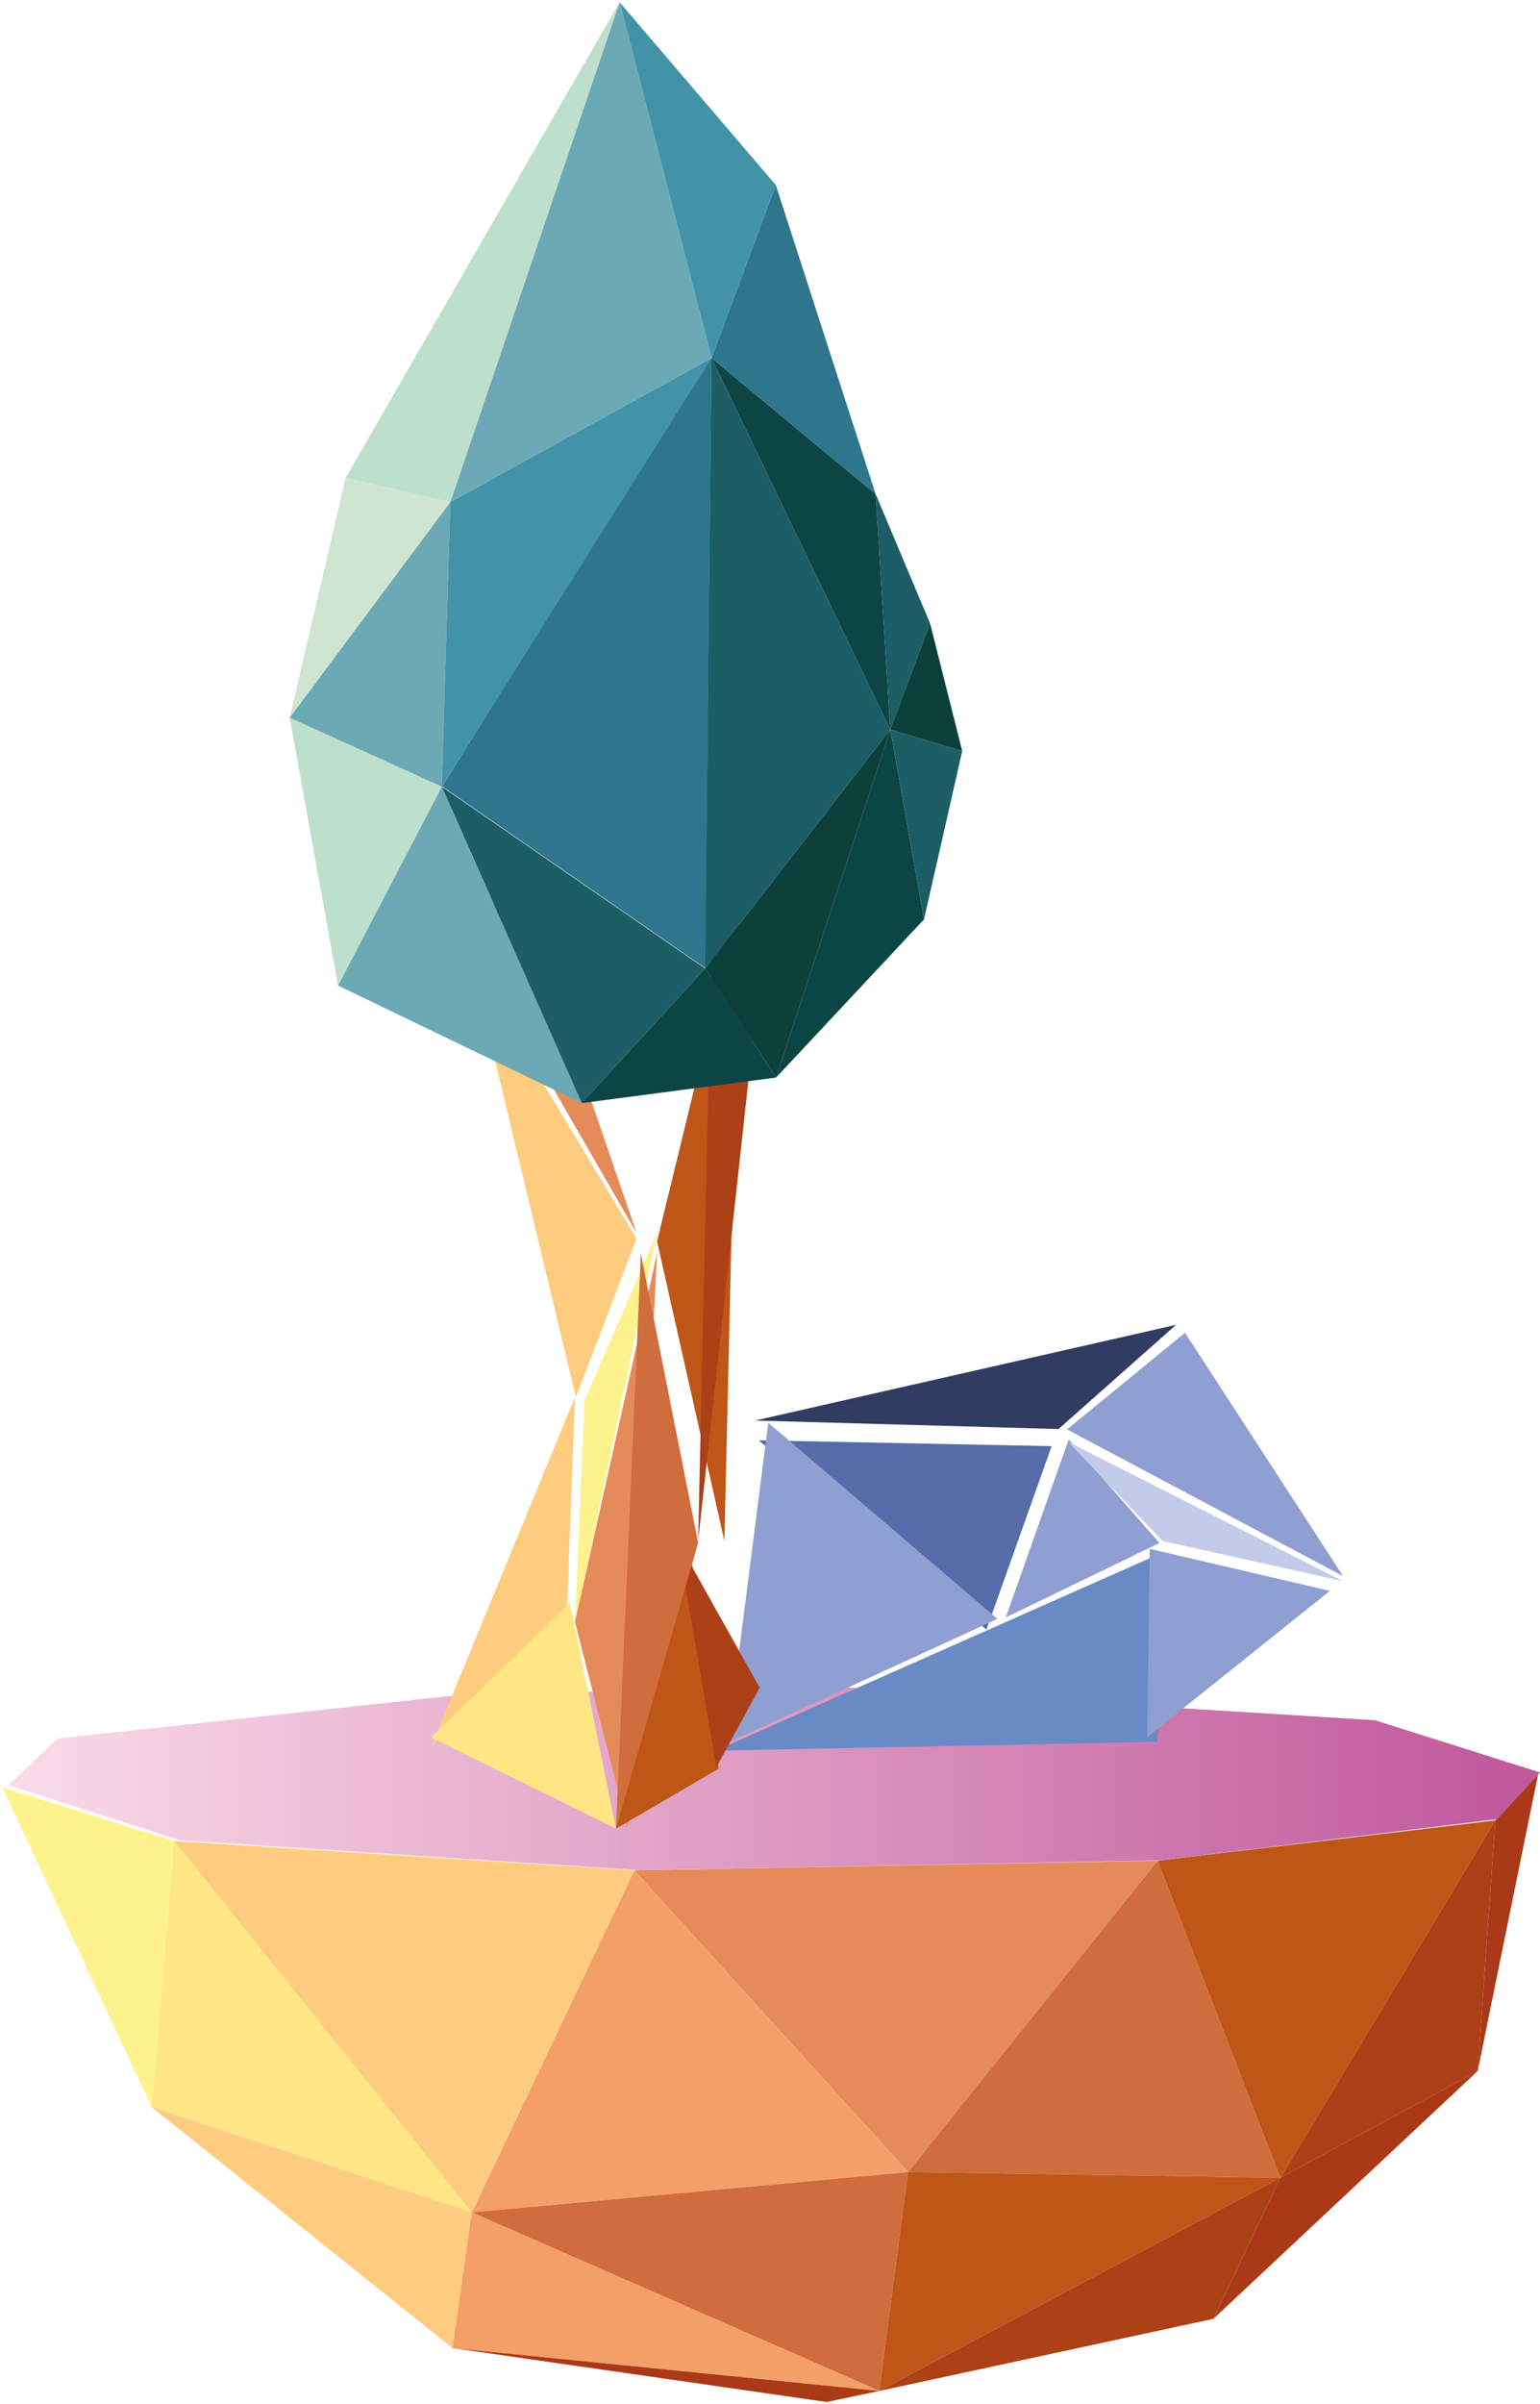 
<svg width="75px" height="117px" viewBox="0 0 75 117" version="1.1" xmlns="http://www.w3.org/2000/svg" xmlns:xlink="http://www.w3.org/1999/xlink">
    <defs>
        <linearGradient x1="-0.001%" y1="49.98%" x2="100.005%" y2="49.98%" id="linearGradient-1">
            <stop stop-color="#FBDCE8" offset="0.152%"></stop>
            <stop stop-color="#BF569B" offset="100%"></stop>
        </linearGradient>
    </defs>
    <g id="Pages" stroke="none" stroke-width="1" fill="none" fill-rule="evenodd">
        <g id="Desktop-HD" transform="translate(-216, -737)" fill-rule="nonzero">
            <g id="zone_orange-pink" transform="translate(216, 819)">
                <g id="Group" transform="translate(0, 4.33)">
                    <polygon id="Path" fill="#E58B5A" points="30.89 4.697 44.221 19.383 56.377 4.228"></polygon>
                    <polygon id="Path" fill="#CF6D3C" points="56.377 4.228 62.352 19.659 44.221 19.383"></polygon>
                    <polygon id="Path" fill="#F59F68" points="30.89 4.697 22.977 21.345 44.221 19.383"></polygon>
                    <polygon id="Path" fill="#FDCC7E" points="30.89 4.697 8.485 3.274 22.977 21.345"></polygon>
                    <polygon id="Path" fill="#FDF28D" points="8.485 3.274 0.111 0.649 7.389 16.219"></polygon>
                    <polygon id="Path" fill="#FFE685" points="22.977 21.345 7.389 16.219 8.485 3.274"></polygon>
                    <polygon id="Path" fill="#CF6D3C" points="44.221 19.383 42.823 30.035 22.977 21.345"></polygon>
                    <polygon id="Path" fill="#BE5617" points="62.352 19.659 42.823 30.035 44.221 19.383"></polygon>
                    <polygon id="Path" fill="#BE5617" points="56.377 4.228 72.823 2.266 62.352 19.659"></polygon>
                    <polygon id="Path" fill="#AC4017" points="72.823 2.266 71.965 14.465 62.352 19.659"></polygon>
                    <polygon id="Path" fill="#FDCC7E" points="7.389 16.219 22.039 27.948 22.977 21.345"></polygon>
                    <polygon id="Path" fill="#F59F68" points="42.823 30.035 22.039 27.948 22.977 21.345"></polygon>
                    <polygon id="Path" fill="#AA3A17" points="71.965 14.465 74.905 0.041 72.823 2.266"></polygon>
                    <polygon id="Path" fill="#AA3A17" points="42.823 30.035 40.265 30.573 22.039 27.948"></polygon>
                    <polygon id="Path" fill="#AA3A17" points="62.352 19.659 59.094 26.525 71.965 14.465"></polygon>
                    <polygon id="Path" fill="#AC4017" points="42.823 30.035 59.094 26.525 62.352 19.659"></polygon>
                </g>
                <polygon id="Path" fill="url(#linearGradient-1)" points="75 4.263 72.924 6.536 56.523 8.541 31.106 9.021 8.763 7.567 0.412 4.884 2.805 2.612 21.82 0.551 39.219 0 66.966 1.722"></polygon>
            </g>
            <polygon id="Path" fill="#566CA8" transform="translate(260.798, 811.299) rotate(170) translate(-260.798, -811.299) " points="267.798 816.799 253.798 814.041 258.474 805.799"></polygon>
            <polygon id="Path" fill="#909FD1" transform="translate(268.228, 811.085) rotate(170) translate(-268.228, -811.085) " points="267.706 815.085 264.228 809.353 272.228 807.085"></polygon>
            <polygon id="Path" fill="#909FD1" transform="translate(257.017, 813.225) rotate(170) translate(-257.017, -813.225) " points="259.351 820.725 264.017 805.725 250.017 809.387"></polygon>
            <polygon id="Path" fill="#313C62" transform="translate(263.282, 805.272) rotate(170) translate(-263.282, -805.272) " points="273.782 806.246 252.782 807.272 259.3 803.272"></polygon>
            <polygon id="Path" fill="#909FD1" transform="translate(274.373, 808.35) rotate(170) translate(-274.373, -808.35) " points="273.897 814.85 268.373 801.85 280.373 811.218"></polygon>
            <polygon id="Path" fill="#C3CBE9" transform="translate(274.706, 810.561) rotate(170) translate(-274.706, -810.561) " points="277.008 809.506 268.706 806.061 280.706 815.061"></polygon>
            <polygon id="Path" fill="#6A8AC6" transform="translate(261.963, 819.038) rotate(170) translate(-261.963, -819.038) " points="273.463 817.849 250.463 823.538 252.189 814.538"></polygon>
            <polygon id="Path" fill="#909FD1" transform="translate(276.014, 816.243) rotate(170) translate(-276.014, -816.243) " points="281.014 811.743 271.014 817.207 279.301 820.743"></polygon>
            <polygon id="Path" fill="#FDCC7E" points="237 822 244 805 243.602 815.718"></polygon>
            <polygon id="Path" fill="#FFE685" points="243.758 815 246 826 237 821.561"></polygon>
            <polygon id="Path" fill="#FDCC7E" points="244.047 805 239 784 247 797.28"></polygon>
            <polygon id="Path" fill="#FDF28D" points="244 816 248 797 244.468 805.176"></polygon>
            <polygon id="Path" fill="#E58B5A" points="247 797 240.823 779 239 783.137"></polygon>
            <polygon id="Path" fill="#E58B5A" points="246.577 826 248 798 244 815.951"></polygon>
            <polygon id="Path" fill="#BE5617" points="246 826 251 823.081 249.566 812"></polygon>
            <polygon id="Path" fill="#AC4017" points="250.892 823 253 819.141 249 812"></polygon>
            <polygon id="Path" fill="#BE5617" points="251.279 812 252 781 248 797.412"></polygon>
            <polygon id="Path" fill="#AC4017" points="250 812 253 784.54 250.694 781"></polygon>
            <g id="Group" transform="translate(230, 737)">
                <path d="M20.652,17.425 C20.249,17.916 7.53,38.27 7.53,38.27 L20.358,47.121 L20.652,17.425 Z" id="Path" fill="#2F768C"></path>
                <polygon id="Path" fill="#1C5D66" points="7.514 38.286 14.331 53.686 20.342 47.136"></polygon>
                <polygon id="Path" fill="#1C5D66" points="20.652 17.425 29.359 35.509 20.342 47.136"></polygon>
                <polygon id="Path" fill="#0B4645" points="29.359 35.509 28.646 24.051 20.652 17.425"></polygon>
                <polygon id="Path" fill="#2F768C" points="28.646 24.051 23.782 9.004 20.652 17.425"></polygon>
                <polygon id="Path" fill="#1C5D66" points="29.359 35.509 31.296 30.34 28.646 24.051"></polygon>
                <polygon id="Path" fill="#0B4645" points="14.331 53.686 23.797 52.444 20.342 47.136"></polygon>
                <polygon id="Path" fill="#0B403B" points="23.797 52.444 29.359 35.509 20.342 47.136"></polygon>
                <polygon id="Path" fill="#6BA9B5" points="14.331 53.686 2.463 47.965 7.514 38.286"></polygon>
                <polygon id="Path" fill="#BDDFCD" points="2.463 47.965 0.108 34.927 7.514 38.286"></polygon>
                <polygon id="Path" fill="#6BA9B5" points="0.108 34.927 7.932 24.435 7.514 38.286"></polygon>
                <polygon id="Path" fill="#4393A8" points="7.932 24.435 20.652 17.425 7.514 38.286"></polygon>
                <polygon id="Path" fill="#0B4645" points="29.359 35.509 31.001 44.743 23.797 52.444"></polygon>
                <polygon id="Path" fill="#4393A8" points="23.782 9.004 16.175 0.107 20.652 17.425"></polygon>
                <polygon id="Path" fill="#6BA9B5" points="7.932 24.435 16.175 0.107 20.652 17.425"></polygon>
                <polygon id="Path" fill="#CDE5D1" points="0.108 34.927 2.835 23.254 7.932 24.435"></polygon>
                <polygon id="Path" fill="#BDDFCD" points="2.835 23.254 16.175 0.107 7.932 24.435"></polygon>
                <polygon id="Path" fill="#0B403B" points="31.296 30.34 32.861 36.553 29.359 35.509"></polygon>
                <polygon id="Path" fill="#1C5D66" points="32.861 36.553 31.001 44.743 29.359 35.509"></polygon>
            </g>
            <polygon id="Path" fill="#CF6D3C" points="247.211 798 250 812.089 246 826"></polygon>
        </g>
    </g>
</svg>